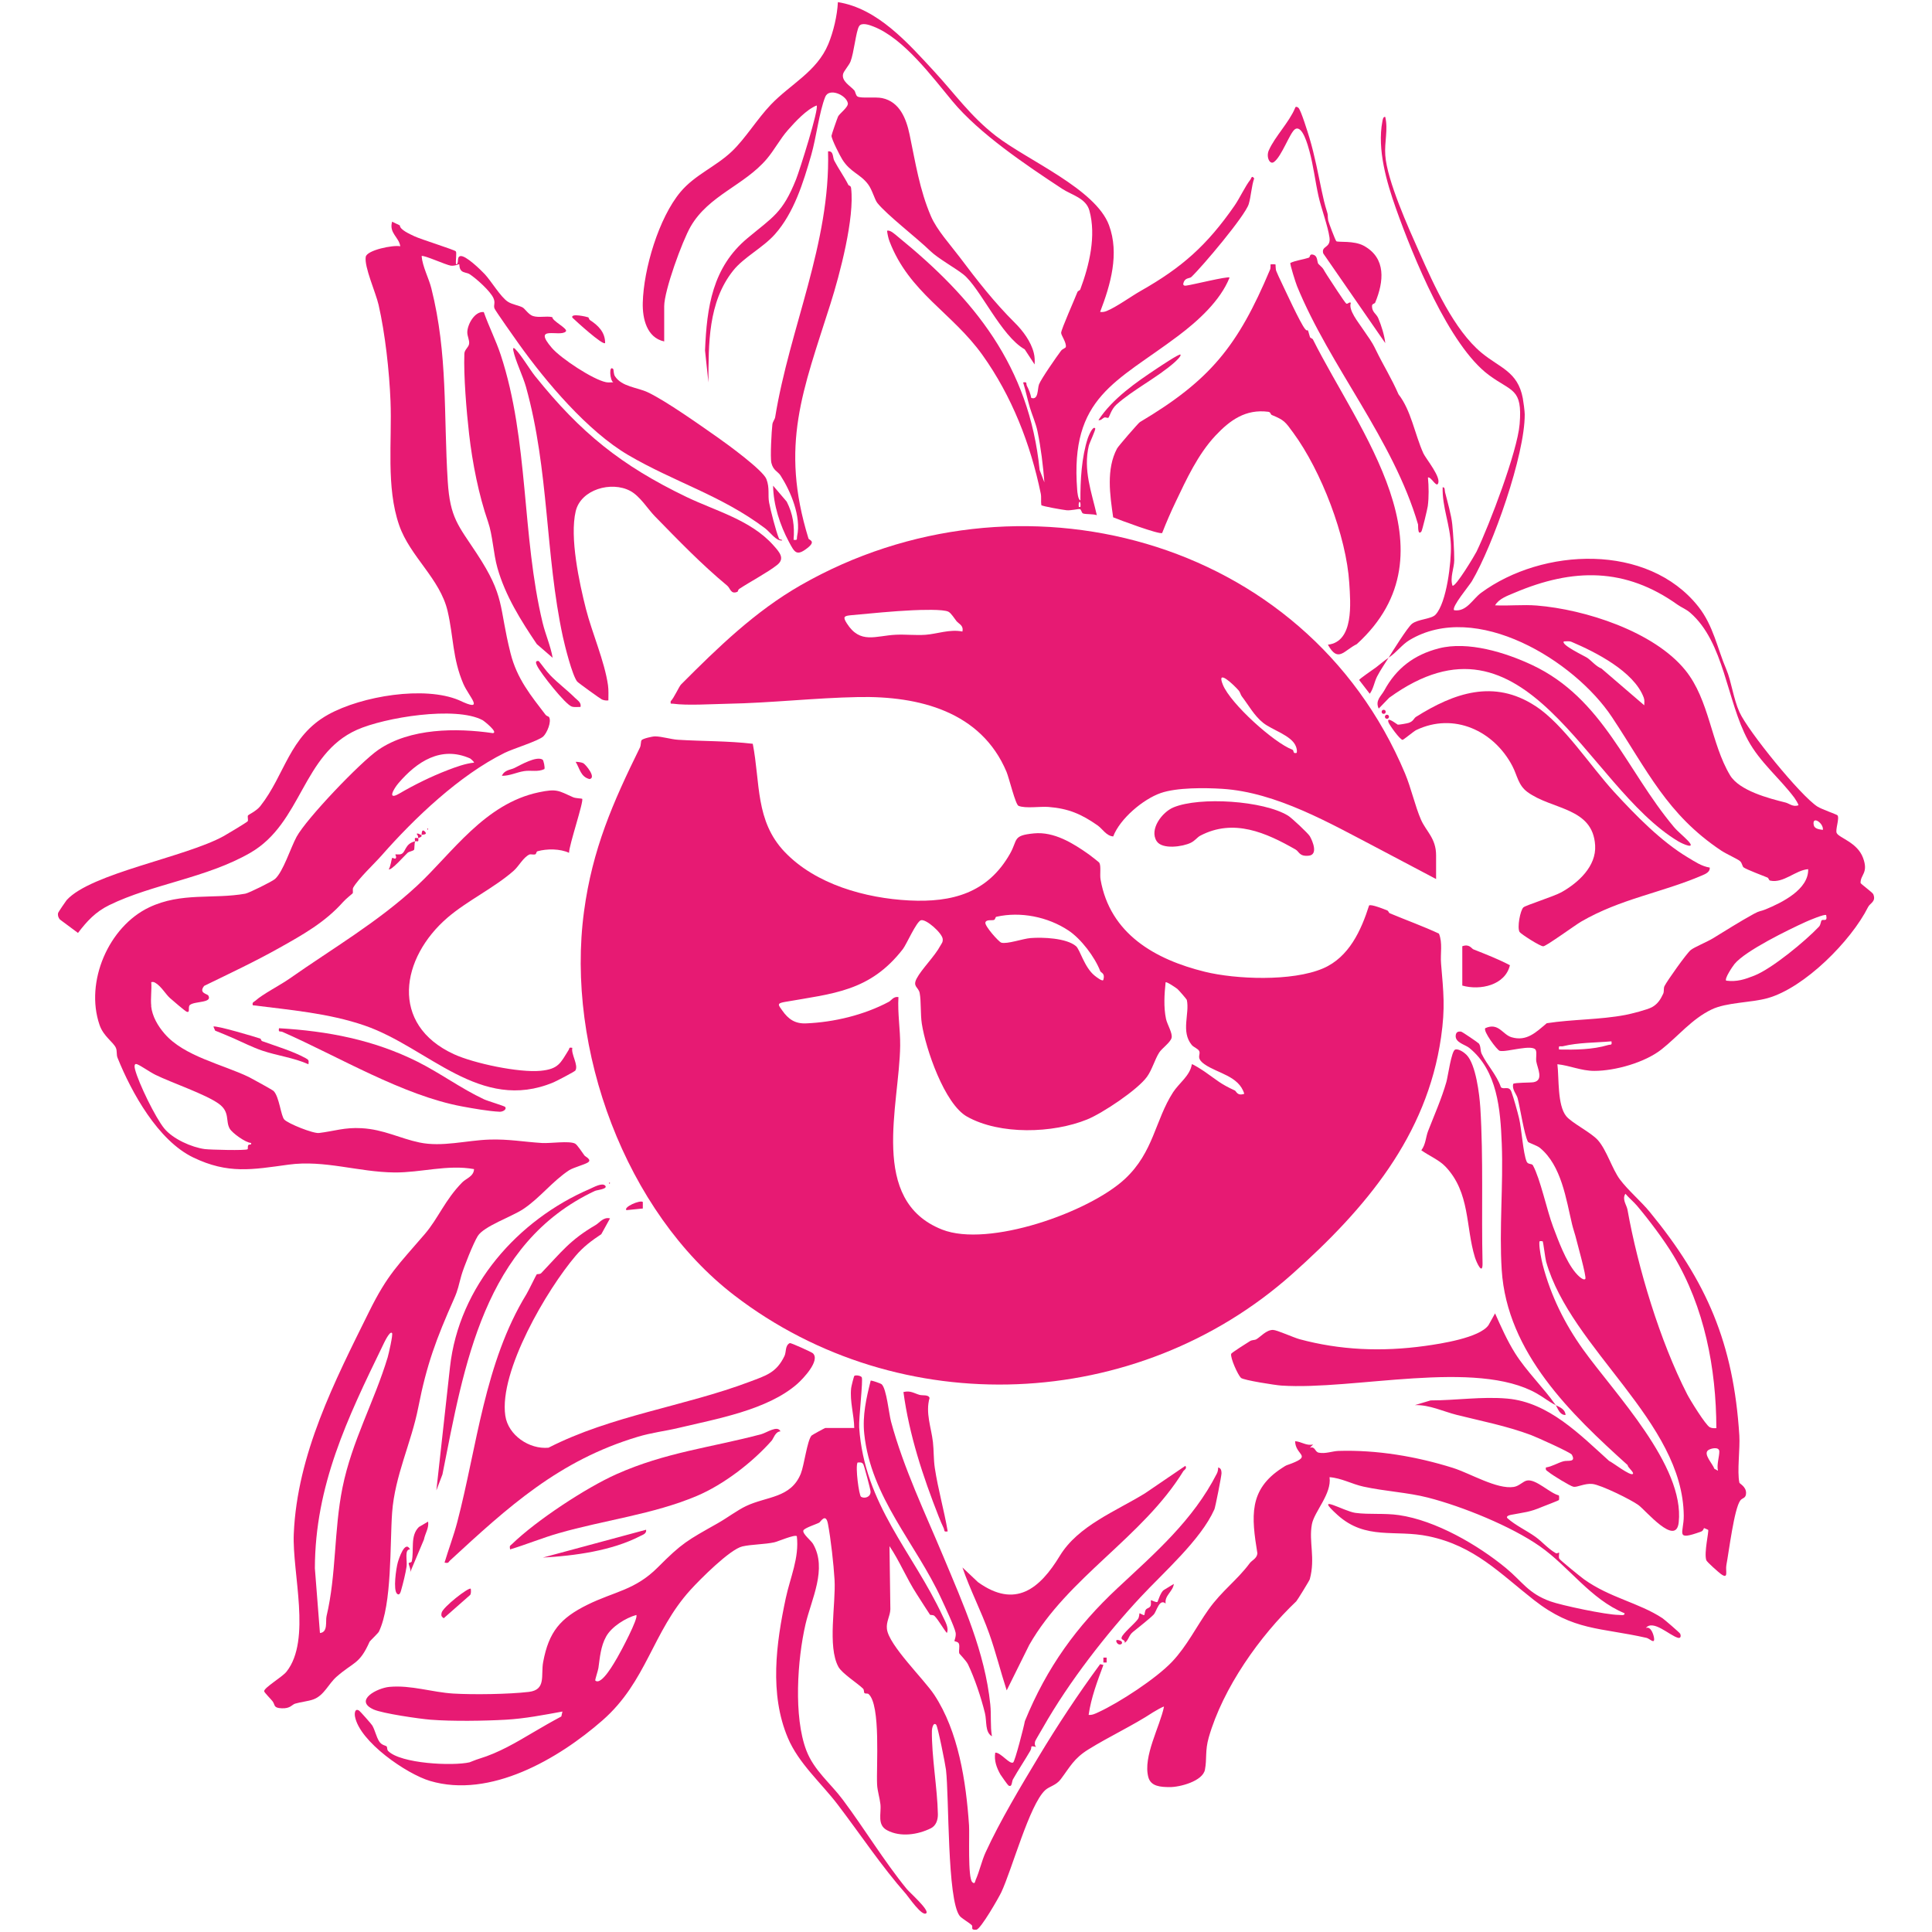 <?xml version="1.0" encoding="UTF-8"?>
<svg id="Layer_1" data-name="Layer 1" xmlns="http://www.w3.org/2000/svg" viewBox="0 0 705 705">
  <defs>
    <style>
      .cls-1 {
        fill: #e71a73;
      }
    </style>
  </defs>
  <path class="cls-1" d="M55.15,367.12c.41,3.8,2.45,7.24,4.9,10.08,7.13,8.28,21.23,11.21,30.79,15.83,1.07.52,8.62,4.7,8.99,5.07,2.11,2.12,2.65,9.11,3.92,10.44,1.42,1.5,10.52,5.15,12.65,4.9,5.61-.68,9.33-2.12,15.6-1.75,8.1.47,13.9,3.72,21.09,5.22,8.25,1.73,17.16-.8,25.54-1.07,7.04-.22,12.5.84,19.14,1.25,3.12.19,9.9-.88,12.07.21.82.41,2.73,3.42,3.43,4.34.35.47,2.92,1.56,1.17,2.6-1.37.81-5.02,1.75-6.7,2.75-6.19,4.04-10.72,10.19-16.87,14.25-4.22,2.78-14.31,6.22-16.53,9.79-1.57,2.51-5.11,11.36-5.97,14.36-1.13,3.95-1.09,4.94-2.73,8.65-6.42,14.49-9.91,23.71-13.02,39.59-2.55,12.97-8.53,24.8-9.53,38.32-.84,11.43.03,33.39-4.84,43.48-.24.49-3.27,3.4-3.37,3.62-3.74,8.39-5.72,7.25-12.06,12.8-2.97,2.6-4.53,6.82-8.45,8.27-1.88.69-4.67.94-6.7,1.56-1.1.33-1.71,1.84-4.88,1.69s-2.26-1.18-3.38-2.63c-.6-.77-3.01-3.17-3.02-3.6-.01-1.35,6.6-5.15,8.18-7.16,9.14-11.61,2.02-35.96,2.63-50.27,1.25-29.11,14.91-55.66,27.43-80.96,6.85-13.86,10.74-17.18,20.43-28.49,4.85-5.67,7.33-12.42,13.62-18.81,1.41-1.44,4.2-2.16,4.3-4.83-9.67-1.76-19.38,1.31-29.03,1.22-13.27-.13-25.5-4.65-38.68-2.85-13.25,1.81-22.02,3.52-34.78-2.63-12.79-6.17-22.46-23.59-27.61-36.39-.45-1.13-.09-2.45-.59-3.59-.93-2.13-4.52-4.15-5.97-8.39-5.39-15.73,3.34-35.88,18.12-42.89,11.78-5.59,23.35-2.9,35.08-4.99,1.29-.23,9.75-4.42,10.81-5.34,2.99-2.61,5.73-11.43,7.89-15.41,3.59-6.59,23.2-27.18,29.87-31.76,11.54-7.91,28.38-8.02,41.76-6.07,2.1-.21-3.18-4.43-3.76-4.74-9.81-5.22-35.75-.99-45.87,3.54-19.96,8.94-19.99,33.96-38.87,44.86-15.99,9.23-35.7,11.38-51.47,19.09-5,2.45-8.11,5.8-11.42,10.16l-6.61-4.91c-.56-.68-.84-1.48-.66-2.37.06-.28,2.87-4.41,3.12-4.69,8.89-9.85,43.32-15.62,57.35-23.39,1.21-.67,8.37-4.97,8.7-5.37.36-.45-.18-1.75.17-2.2.18-.23,3.06-1.58,4.46-3.35,9.04-11.47,10.5-25.52,24.84-33.44,12.24-6.76,35.11-10.51,47.64-5.22,9.89,4.74,3.64-1.24,1.62-5.93-3.99-9.27-3.58-17.26-5.75-26.55-2.77-11.9-13.7-19.88-17.68-31.36-4.84-13.95-2.57-30.68-3.16-45.29-.44-10.95-1.96-24.65-4.35-35.12-1-4.4-5.29-13.89-4.69-17.51.41-2.48,10.05-4.42,12.6-3.87-.48-3.39-4.16-4.76-2.98-8.97l2.83,1.35c0,1.59,3.65,3.17,5.3,3.96,2.33,1.12,14.59,4.91,15.12,5.51.41.47-.15,3.71.08,4.72,1.25-.03.09-2.62,1.52-2.98,1.89-.48,7.53,5.06,8.95,6.57,2.43,2.6,5.78,8.35,8.46,10.08,1.54,1,4.05,1.35,5.39,2.09.82.46,2.16,2.62,3.75,3.12,2.29.71,4.78-.11,7.07.41-.05,1.43,5.88,4.22,4.92,5.23-2.09,2.19-12.43-2.54-5.09,6,3.28,3.82,15,11.56,19.78,12.51.87.17,1.78.02,2.65.03-1.28-.54-1.7-6.65,0-4.78.1.11.08,1.79.58,2.56,2.54,3.91,8.2,4.05,12.06,5.9,6.72,3.21,19.01,11.95,25.49,16.48,3.32,2.32,16.47,11.9,17.73,15.17s.46,5.86.99,8.6c.57,2.96,2.48,10.41,3.58,13.06.25.6,1.14.22,1.19.73-2.24.29-4.32-3-6.31-4.49-16.01-12.01-32.99-16.79-49.86-26.67-14.84-8.69-30.01-26.69-39.91-40.53-1.19-1.67-8.66-12.23-8.91-12.98-.44-1.31.42-1.92-.36-3.73-1.12-2.58-6.32-7.23-8.73-8.78-.83-.53-2.15-.5-2.9-1.17-.96-.85-.77-2.35-.86-2.44-.11-.12-1.61.72-3.12.5-1.77-.26-10.04-4.04-10.62-3.48.36,3.93,2.62,8.05,3.54,11.71,6.1,24.22,4.45,46.16,6,70.55.85,13.3,3.83,16.01,10.55,26.22,10.48,15.93,8,19.07,12.35,36.4,2.37,9.44,7.51,15.57,12.79,22.5.37.48,1.13.6,1.26.81,1.03,1.67-.75,5.81-2.07,7.07-1.77,1.67-10.99,4.46-14.14,6.02-16.51,8.18-32.88,23.79-44.85,37.4-2.72,3.09-8.49,8.47-10.37,11.74-.37.64.06,1.76-.26,2.15-.16.19-2.31,1.84-3.52,3.19-6.55,7.37-14.76,11.94-23.02,16.58-9,5.07-18.34,9.44-27.6,13.96-2.14,2.64,1.13,2.89,1.5,3.52,1.64,2.77-4.91,2-6.69,3.43-.91.73.28,3.1-1.26,2.45-.59-.25-5.2-4.19-6.08-4.99-1.5-1.37-3.09-4.11-5.04-5.35-.66-.42-.88-.59-1.75-.42.22,2.79-.3,5.94,0,8.67ZM171.54,276.76c-10.64-4.71-19.43,1.2-26.11,8.99-1.82,2.12-4.27,6.47.25,3.84,5.61-3.26,11.52-6.19,17.73-8.58,2.93-1.13,6.52-2.43,9.56-2.71.07-.36-1.33-1.5-1.43-1.54ZM56.71,392.2c-2.06-1.01-5.18-3.26-6.65-3.84-1.29-.51-.96,1.19-.76,1.95,1.3,4.99,7.43,17.57,10.65,21.48,3.14,3.82,9.92,6.86,14.78,7.52,1.78.24,15.1.6,15.64.04.16-.17-.07-1.04.25-1.5.29-.42,1.25.16,1.01-.78-2.03-.08-6.91-3.65-7.8-5.21-1.61-2.81.17-6.04-3.94-9.05-4.79-3.5-17.2-7.67-23.19-10.61ZM143.06,486.45c-.86-1.04-3.15,4.08-3.43,4.64-12.83,26.4-24.66,50.98-24.73,81.19l1.85,23.62c3.01-.25,1.98-4.35,2.41-6.16,3.61-15.19,2.66-31.29,5.82-46.91,3.44-17.01,11.62-31.39,16.48-47.51.34-1.14,2.01-8.36,1.6-8.86Z"/>
  <path class="cls-1" d="M506.69,240.03c1.4-2.25,6.92-11.11,8.54-12.39,2.23-1.76,7.05-1.68,8.61-3.35,4.09-4.37,5.78-19.3,5.6-25.26-.23-7.52-3.21-13.88-3.01-21.21.91-.15.71,1.12.88,1.8.87,3.4,2.3,8.39,2.63,11.73.35,3.51.74,9.63.72,13.08-.02,2.88-1.63,6.35-.64,9.27,1,.82,8.27-11.33,8.79-12.43,4.69-9.78,14.88-36.48,15.71-46.49,1.11-13.26-2.87-11.69-11.3-17.98-14.48-10.8-27.63-43.28-33.82-60.69-3.42-9.64-6.91-21.59-4.96-31.82.11-.55.24-1.79,1.04-1.64,1.11,4.68-.34,9.12.02,14.04.66,9.2,8.46,26.48,12.44,35.41,5.32,11.95,12.62,28.29,22.7,36.65,6.65,5.51,13.18,6.78,15.03,16.52.24,1.28.7,4.7.71,5.93.07,14.82-11.6,47.88-19.29,60.9-.91,1.55-7.59,9.49-6.47,10.57,4.55.68,6.72-4.05,9.83-6.34,22.4-16.48,60.81-18.27,79.27,5.01,5.5,6.93,6.93,15.26,10.24,22.97,1.79,4.16,2.56,10.66,4.78,15.56,3.11,6.88,22.25,30.48,28.46,34.46,1.48.95,7.03,2.87,7.29,3.17.87,1.01-.87,5.33-.26,6.5.92,1.79,7.5,3.39,9.59,9s-.95,6.08-.89,9.19c0,.31,4.37,3.48,4.63,4.09,1.14,2.72-1.15,3.24-1.88,4.69-6.16,12.32-23.16,29.49-36.7,33.27-6.07,1.69-14.94,1.49-20.4,4.12-7.25,3.48-12.24,9.81-18.32,14.6-6.02,4.73-16.81,7.81-24.5,7.81-4.78,0-8.86-1.94-13.46-2.43.63,5.08-.06,14.87,3.2,18.93,1.97,2.46,9.06,5.95,11.57,8.77,3.22,3.62,5.25,10.63,8.06,14.37,2.96,3.94,7.71,7.98,10.84,11.79,20.81,25.35,30.6,47.96,32.72,81.62.31,4.84-.87,13.09.02,17.22.08.38,2.43,1.4,2.44,3.72,0,2.07-1.33,1.74-2.09,2.75-2.26,2.97-4.16,18.69-5.1,23.61-.4,2.07.95,5.44-2.08,3.18-.78-.58-5.02-4.31-5.24-4.96-.91-2.68,1.03-10.66.67-11.09-.05-.06-1.41-.63-1.49-.64-.12-.01-.23.98-1.11,1.29-9.71,3.49-6.25.53-6.3-5.77-.26-34.46-41.2-60.83-50.23-92.77-.32-1.12-1.02-7.13-1.26-7.42-1.13-.05-1.23-.28-1.21.91.02,2,.73,5.73,1.25,7.73,2.9,11.13,7.96,21.41,14.67,30.79,11.5,16.08,37.19,42.46,34.94,63.16-.98,9.01-12.07-4.4-14.66-6.29-2.74-2.01-13.63-7.37-16.8-7.73-2.83-.32-5.6,1.3-6.96,1.02-1.17-.23-7.89-4.36-9.03-5.36-.61-.53-1.26-.57-1-1.69,2.19-.3,4.32-1.69,6.43-2.26,1.56-.42,4.66.56,3.01-2.41-.45-.82-12.82-6.37-14.73-7.09-9-3.41-18.74-5.27-27.27-7.42-4.87-1.22-9.97-3.75-15.28-3.56l5.75-1.72c9.27,0,18.75-1.49,28.03-.66,15.09,1.35,26.51,13.2,37.1,22.73,1.32.58,7.69,5.56,8.66,4.77.64-.53-2-2.5-1.86-3.21-20.59-18.56-44.05-41-45.98-71.26-.96-14.99.62-30.96.02-46.07-.49-12.34-1.54-26.57-11.85-34.93-1.5-1.22-5.19-1.93-4.96-4.51.12-1.29.87-1.59,2.01-1.42.39.06,6.23,4.04,6.46,4.35.78,1.09.44,2.58,1.02,3.77,1.93,4.01,5.51,7.72,7.01,12.15,1,1.03,2.95-.7,3.83,1.67.82,2.22,2.21,7.21,2.79,9.64.94,3.91,1.46,12.66,2.75,15.79.51,1.23,1.89.64,2.31,1.41,2.72,4.98,5.06,16.31,7.36,22.41,1.97,5.22,4.65,12.54,8.2,16.78.55.66,2.77,3.07,3.56,2.26.56-.58-3.1-13.54-3.62-15.7-.2-.83-.8-2.49-1.22-4.26-2.17-9.12-3.86-21.43-11.75-27.89-1.04-.85-4.16-1.83-4.35-2.2-1.36-2.62-2.83-12.33-3.75-15.86-.4-1.56-2.16-3.18-1.62-5.26.52-.53,6.3-.4,7.46-.62,3.76-.69,1.37-5.15.97-7.52-.22-1.29.21-2.94-.14-4.05-.83-2.62-10.85.79-13.24.12-.94-.26-6.19-7.26-5.23-8.27,4.84-2.17,6.28,2.34,9.55,3.31,5.58,1.66,9-1.87,12.87-5.11,9.44-1.46,19.31-1.24,28.69-3.02,2.15-.41,7.97-1.88,9.72-2.84,2.04-1.12,3.14-2.86,4.08-4.9.4-.86.05-1.95.48-2.81,1-1.97,8.06-11.93,9.57-13.14,1.33-1.07,5.97-2.97,8.04-4.23,4.74-2.89,9.8-6.12,14.94-8.94,2.33-1.28,2.32-.84,4.34-1.67,5.99-2.47,15.75-7.27,15.53-14.66-4.63.34-9.02,5.28-13.92,4.16-.42-.1-.5-.92-.93-1.1-1.78-.73-7.45-2.86-8.64-3.66-.63-.42-.49-1.49-1.38-2.34-.75-.7-4.99-2.6-6.89-3.86-19.74-13.17-26.93-29.24-39.83-48.68-13.74-20.72-49.65-42.7-73.91-28.1-2.78,1.67-4.62,4.44-7.61,6.42-1.18,1.91-3.02,4.56-4.2,6.86-1.01,1.97-1.31,4.45-2.67,6.29l-3.87-5.02c.09-.45,5.26-3.92,6.19-4.63,1.7-1.3,2.8-2.33,4.56-3.5ZM612.17,220.67c-19.07-13.6-38.11-13.45-59.52-4.36-2.51,1.07-5.68,2.13-7.08,4.58,5,.24,10.21-.33,15.19.07,17.6,1.41,42.73,9.46,54.19,23.56,8.87,10.92,9.39,26.78,16.36,38.38,3.38,5.63,14.19,8.45,20.25,9.95,1.35.34,2.66,1.7,4.66,1.02.27-.22-1.26-2.5-1.42-2.73-5.36-7.17-12.56-12.93-16.96-21.06-7.8-14.42-8.62-35.7-21.08-46.5-1.54-1.33-3.19-1.91-4.58-2.9ZM573.51,234.24c-.94-.4-1.85-.18-2.82-.19-1.35,1.17,7.64,5.39,8.52,6,1.52,1.05,3.2,3.13,5.19,3.91l15.6,13.41c.02-.98.17-1.86-.19-2.82-3.58-9.63-17.87-16.72-26.29-20.31ZM665.18,302.83c.33-2.51-4.07-5.37-3.33-1.74.29,1.41,2.08,1.55,3.33,1.74ZM666.38,333.93c-.5-.5-6.32,1.95-7.41,2.45-6.25,2.84-22.02,10.5-26.03,15.38-.66.8-3.77,5.39-3.04,6.09,3.91.5,6.77-.46,10.28-1.85,6.41-2.53,18.52-12.52,23.56-17.83.72-.76.64-1.99,1-2.33.59-.56,2.21.77,1.64-1.91ZM588.03,379.99c-5.74.51-12.09.41-17.68,1.78-1.01.25-1.74-.59-1.45,1.21,5.84.11,12.2.06,17.84-1.62,1.04-.31,1.56.21,1.29-1.36ZM597.38,440.01c-1.18-1.4-3.03-2.94-4.26-4.4-1.32,2.05.46,4.09.76,5.81,3.8,21.28,11.88,48.03,21.77,67.34,1.04,2.04,6.77,11.34,8.28,12.06.79.37,1.53.38,2.38.32-.06-21.82-4.34-44.17-15.66-62.99-3.45-5.73-8.92-12.98-13.27-18.14ZM626.9,536.68c-.53-2.21.51-5.15.49-7.03-.03-1.86-3.14-1.16-4.08-.45-1.9,1.42,1.74,5.01,2.23,6.73l1.37.75Z"/>
  <path class="cls-1" d="M311.72,521.14c-.06-4.9-1.66-9.67-1.13-14.59.07-.67.99-4.36,1.18-4.5.48-.33,2.24-.11,2.68.51.58.83-1.13,15.18-.93,18.27,1.88,28.24,19.64,45.56,30.48,68.92.82,1.76,2.39,4.33,1.51,6.14-1.41-1.7-3-4.66-4.46-6.18-.54-.56-1.5-.27-1.69-.5-.29-.36-4.06-6.32-4.88-7.58-3.63-5.58-6.23-12.01-9.9-17.44l.32,23.05c-.11,2.55-1.56,4.47-1.26,7.17.67,5.94,13.49,18.3,17.27,24.02,8.81,13.34,11.62,31.62,12.7,47.71.22,3.29-.52,19.06,1.18,20.66,1.02.96,1-.29,1.25-.84,1.36-3.04,2.21-6.97,3.61-10.02,5.27-11.5,13.01-24.35,19.25-34.74,7.03-11.69,14.51-23.01,22.55-33.94l1.19.29c-2.19,5.9-4.48,11.88-5.39,18.23,1.3.12,2.4-.44,3.52-.96,7.68-3.53,21.16-12.33,26.97-18.48,5.37-5.68,8.83-12.77,13.27-19.03,4.86-6.84,10.45-10.7,15.05-16.92.75-1.01,2.61-1.69,2.77-3.55-2.18-13.44-3.25-23.23,8.95-31.13,2.11-1.37,1.2-.77,3.63-1.72,7.36-2.9,1.26-2.97,1.19-8.09,2.34.16,4.05,1.77,6.57,1.2l-1.19,1.18c2.04-.58,1.73,1.51,3.26,1.81,2.45.49,4.89-.56,7.18-.64,14-.43,28.38,2,41.72,6.18,6.29,1.97,16.13,7.95,22.27,6.96,2.02-.33,3.38-2.11,4.87-2.35,3.3-.54,8.2,4.61,11.56,5.44.14.21.13,1.57.02,1.69-.21.25-5.28,2.14-6.08,2.48-4.78,2.03-6.39,1.95-11.52,2.95-.59.12-1.79.48-1.21,1.19,2.96,2.65,7.05,4.52,10.24,6.81,2.5,1.79,4.56,4.32,7.42,5.95.45.26,1.15-.27,1.18-.21.19.36-.27,1.56.13,2.27.29.51,7.73,6.58,9,7.49,9.47,6.78,20.03,8.53,28.65,14.21.59.39,6.28,5.27,6.46,5.67.27.62.3,1.79-.86,1.46-3.06-.87-9.06-6.78-11.68-3.58,1.82-.74,2.89,2.5,3.01,3.88.18,2.08-1.67-.01-2.74-.26-16.96-3.84-26.66-2.5-41.08-13.79-12.49-9.78-21.71-19.78-38.47-23.29-12.22-2.56-22.92,1.57-33.28-7.81-8.96-8.12,2.3-1.31,6.54-.73,5.08.69,10.5.03,15.93.82,13.39,1.94,28.76,10.86,38.99,19.29,6.06,4.99,8.11,9.25,16.26,12.19,3.99,1.44,20.28,4.91,24.96,4.94.69,0,2.25.4,2.1-.61-12.45-5.14-20.23-16.96-30.9-24.43-10.45-7.32-28.32-14.56-40.84-17.77-7.3-1.88-15.62-2.28-23.51-4-4.23-.92-8.07-3.14-12.4-3.45.87,6.09-5.58,12.53-6.44,17.19-1.19,6.42,1.34,12.26-.77,20.06-.12.46-4.58,7.72-4.92,8.04-13.27,12.59-26.77,31.61-31.95,49.69-1.4,4.89-.62,7.81-1.39,11.77-.81,4.18-9.15,6.37-12.86,6.34-3.23-.02-6.87-.2-7.79-3.61-2.04-7.53,4.27-18.55,5.71-25.74-.18-.2-3.48,1.72-3.95,2.03-7.4,4.87-16,8.83-23.66,13.59-5.3,3.29-6.67,6.35-10.06,10.85-1.73,2.3-4.17,2.59-5.71,4.02-5.74,5.37-12.03,28.79-15.99,37.24-.86,1.84-7.52,13.5-9.09,13.65-2.4.23-1.1-1.04-1.68-1.63-.95-.96-3.7-2.46-4.42-3.4-4.59-5.98-3.82-43.21-4.99-53.32-.23-1.94-2.99-15.85-3.59-16.45-1.1-1.09-1.55,1.56-1.55,2.18-.14,9.43,1.99,20.84,2.18,30.44.04,2.09-.64,4.23-2.58,5.19-4.75,2.34-11.06,3.31-15.94.72-3.77-2-2.07-6.09-2.45-9.52-.26-2.34-1.09-4.82-1.21-7.16-.34-6.46,1.42-29.14-3.15-33.07-.3-.26-1.14-.02-1.45-.31s-.04-1.16-.56-1.66c-2.05-1.99-7.66-5.53-8.97-7.94-4.05-7.47-.88-22.79-1.4-31.8-.33-5.59-1.36-14.86-2.4-20.33-.8-4.2-2.67-.79-3.15-.5-.93.56-5.55,1.98-5.83,2.91-.36,1.19,2.83,3.67,3.52,4.85,5.33,9.13-.64,20.29-2.74,29.37-2.96,12.8-4.4,33.71.31,46.02,2.81,7.34,8.81,11.97,13.29,17.97,7.96,10.64,14.94,22.27,23.34,32.58,1,1.23,8.3,7.69,7.15,8.83-1.48,1.47-6.49-5.94-7.39-6.96-9.11-10.35-16.55-21.64-24.93-32.64-6.08-7.98-14.26-15-18.22-24.39-6.76-16.03-4.27-34.44-.74-50.98,1.6-7.49,4.97-14.71,4.03-22.59-.73-.73-6.95,1.97-8.22,2.24-3.55.78-8.33.73-11.66,1.5-4.53,1.05-15.47,12.04-18.95,15.88-13.91,15.32-15.88,33.39-32.09,47.59-16.09,14.09-40.99,28.62-62.94,22.1-8.54-2.54-25.65-14.29-27.37-23.49-.22-1.19-.04-3.19,1.55-2.13.32.21,4.44,4.84,4.76,5.39,1.03,1.8,1.42,4.04,2.49,5.76.93,1.5,2.39,1.51,2.74,1.88.31.33.07,1.15.56,1.66,4.59,4.65,23.52,5.55,29.7,4.14.2-.05,2.2-.92,3.55-1.32,7.17-2.17,13.54-5.98,19.72-9.63,3.35-1.98,6.78-3.95,10.22-5.78l.41-1.8c-6.75,1.23-13.77,2.6-20.64,2.98-7.97.45-19.63.62-27.5,0-4.01-.32-17.54-2.27-20.78-3.74-7.31-3.31,1.33-7.84,5.8-8.24,7.87-.72,15.55,1.97,23.32,2.44,7.27.44,20.38.25,27.55-.61,6.42-.77,4.3-6.06,5.22-10.93,2.07-11.01,6.23-15.96,16.11-20.85s17.4-5.3,25.75-13.69c8.9-8.94,10.69-9.77,21.88-16.09,3.34-1.89,7.17-4.78,10.34-6.27,7.55-3.57,16.28-2.84,19.92-11.78,1.25-3.09,2.3-11.98,3.91-13.91.19-.22,4.82-2.79,5.11-2.79h10.47ZM314.19,546.18c1.26.79,3.57.15,3.48-1.93-.04-.83-2.37-9.53-2.66-9.96-.58-.84-1.22-.61-2.09-.6-.86,1.69.55,12.03,1.27,12.48ZM232.18,589.32c-3.86,1.07-8.98,4.24-10.99,7.85s-2.28,7.66-2.83,11.53c-.12.88-1.31,4.38-1.13,4.54,2.25,2.01,7.12-6.85,8.04-8.4,1.15-1.93,7.87-14.52,6.91-15.52Z"/>
  <path class="cls-1" d="M212.43,291.48c.72.75-4.83,17.07-4.78,19.72-3.27-1.52-8.06-1.54-11.52-.57-.49.14-.36,1.01-.87,1.15-.64.17-1.63-.17-2.1.05-2.28,1.1-3.77,4.19-5.71,5.91-6.88,6.1-16.99,10.97-24.09,17.06-17.15,14.72-21.29,39.07,2.31,49.9,7.28,3.34,23.67,6.78,31.52,6.05,6.64-.62,7.33-2.84,10.31-7.61.39-.62-.03-1.05,1.35-.77-.56,2.25,2.34,6.33,1.1,8.28-.24.38-6.93,3.87-7.96,4.3-26.82,11.22-45.64-12.73-69-20.75-13.08-4.49-27.13-5.65-40.76-7.38-.29-1.16.43-1.15,1.01-1.68,2.46-2.28,9.05-5.68,12.35-7.99,15.8-11.09,32.3-20.66,46.64-33.97,12.7-11.79,24.58-29.92,44.41-34.07,6.6-1.38,7.11-.6,12.47,1.8.96.43,3.21.44,3.32.57Z"/>
  <path class="cls-1" d="M560.29,257.62c10.3,6.75,19.97,21.83,28.73,31.38,7.86,8.56,17.19,18.1,26.89,23.89,2.55,1.52,4.99,3.22,8,3.7.13,1.62-1.59,2.34-2.81,2.86-14.91,6.39-29.63,8.45-44.14,16.86-2.1,1.22-12.66,8.92-13.79,9s-8.23-4.52-8.66-5.22c-.96-1.56.23-7.9,1.39-8.98.82-.76,11.13-3.99,13.9-5.54,6.12-3.44,12.73-9.44,12.28-17.07-.82-13.94-15.75-12.94-24.67-19.46-3.45-2.52-3.71-6.04-5.55-9.54-6.74-12.82-21.29-19.69-35.11-13.08-.78.37-4.65,3.6-4.95,3.56-1.05-.17-4.72-5.33-5.1-6.32-.99-2.63,3.14.73,3.35.77.39.08,3.37-.45,3.96-.64,1.77-.57,1.89-1.68,2.7-2.2,13.82-8.68,28.4-13.9,43.58-3.95Z"/>
  <path class="cls-1" d="M195.42,137.44c16.44,20.46,31.25,32.43,55.07,43.9,10.55,5.08,23.46,8.37,31.71,17.63,2.22,2.49,4.38,4.82,1.35,7.21-3.42,2.71-9.8,6.08-13.85,8.75-.35.23-.45.96-.58,1.01-2.5,1.06-2.58-1.26-3.76-2.23-9.46-7.85-17.79-16.51-26.41-25.33-2.59-2.65-5.4-7.35-8.99-9.25-6.88-3.66-17.99-.54-19.88,7.41-2.26,9.51,1.28,26.04,3.73,35.66,2.22,8.71,6.81,19.11,8.05,27.84.26,1.85.13,3.69.14,5.54-.86.11-1.56-.01-2.36-.33-.52-.21-8.67-6.1-9.02-6.53-1.81-2.26-4.51-13.03-5.22-16.31-6.5-30.11-4.99-60.76-13.46-91.2-1.11-3.97-3.92-9.68-4.63-13.31-.13-.67-.09-1.28.61-.61,2.24,2.15,5.22,7.34,7.49,10.16Z"/>
  <path class="cls-1" d="M222.61,444.58l-3.19,5.78c-3.54,2.35-6.56,4.61-9.33,7.86-10.47,12.26-28.08,42.19-25.7,58.38,1.05,7.15,8.75,12.34,15.76,11.68,23.02-11.77,49.57-15.07,73.41-24.07,6.03-2.28,9.77-3.29,12.71-9.42.71-1.49.13-3.77,1.93-4.69.44-.13,7.97,3.3,8.4,3.7,2.88,2.62-3.63,9.4-5.68,11.2-10.89,9.56-29.62,12.79-43.53,16.11-4.71,1.12-9.52,1.64-14.73,3.21-28.75,8.64-47.17,25.51-68.47,45.14-.66.61-.38,1.08-1.97.74,1.47-4.92,3.34-9.81,4.64-14.79,7.23-27.6,9.92-58.11,25.24-83.15.81-1.33,3.48-6.9,3.74-7.22.19-.23,1.15.07,1.69-.5,7.25-7.59,10.44-12.06,19.87-17.55,1.33-.77,2.82-3.02,5.21-2.38Z"/>
  <path class="cls-1" d="M176.53,113.86c1.83,5.25,4.45,10.36,6.19,15.65,10.3,31.28,7.62,65.93,15.29,97.75,1.04,4.3,2.9,8.41,3.66,12.78l-5.79-5.01c-5.76-8.53-11.47-17.59-14.36-27.77-1.51-5.33-1.71-11.9-3.45-16.91-3.36-9.7-5.67-21.27-6.89-31.96-.95-8.29-2.03-21.19-1.73-29.33.06-1.52,1.55-2.28,1.73-3.6s-.65-2.73-.66-4.15c-.01-2.83,2.67-7.8,6.01-7.44Z"/>
  <path class="cls-1" d="M567.7,512.76c-2.55-1.28-4.24-2.74-6.84-4.23-22.22-12.71-66.82-1.14-93.35-2.93-2.09-.14-13.79-1.95-14.68-2.81-1.14-1.1-3.92-7.27-3.57-8.76.1-.4,5.92-4.06,6.87-4.65.78-.48,1.76-.35,2.24-.62,1.61-.9,3.71-3.52,6.18-3.46,1.46.03,7.47,2.79,9.69,3.39,14.73,3.97,29.92,4.66,45.83,2.44,5.7-.79,19.8-2.95,23.08-7.55l2.41-4.32c2.19,4.9,4.44,9.98,7.3,14.53,4.27,6.78,10.36,12.52,14.83,18.96,1.47.73,3.47,1.48,3.59,3.59-2.22.04-2.81-2.47-3.59-3.59Z"/>
  <path class="cls-1" d="M284.81,522.32c-1.86.01-2.59,2.66-3.2,3.36-7.01,7.95-17.57,16.08-27.36,20.21-15.91,6.71-33.62,8.78-50.41,13.59-5.96,1.71-11.77,4.12-17.71,5.91-.26-1.5,0-1.26.73-1.97,8.87-8.62,27-20.53,38.04-25.46,17.99-8.03,34.52-9.73,52.86-14.6,1.99-.53,5.98-3.41,7.04-1.04Z"/>
  <path class="cls-1" d="M432.53,534.9c.8.91-.53,1.63-.68,1.86-14.84,24.2-42.16,38.74-56.27,63.48l-8.23,16.59c-2.24-6.88-3.98-13.99-6.41-20.8-2.95-8.25-6.95-15.89-9.74-24.05l5.69,5.37c13.68,9.8,22.58,2.34,29.85-9.62,6.67-10.97,20.33-16.21,31.03-22.78l14.76-10.05Z"/>
  <path class="cls-1" d="M559.09,242.67c25.97,12.23,34.22,38.23,51.71,59.08,1.43,1.7,3.69,3.48,5.19,5.09,3.08,3.31-1.91,1.18-3.6.16-33.91-20.29-55.24-88.8-105.47-52.38l-3.82,3.95c-1.38-3,.89-4.51,2.05-6.64,4.36-7.99,10.74-12.98,19.92-15.34,10.58-2.72,24.24,1.48,34.01,6.08Z"/>
  <path class="cls-1" d="M321.74,505.14c1.77,1.66,2.62,10.69,3.41,13.63,4.59,17.01,12.51,33.49,19.04,49.13,7.34,17.59,15.19,34.9,17.17,54.03.41,3.93-.05,7.89.6,11.65-2.61-1.52-1.8-5.39-2.56-8.49-1.4-5.69-3.73-12.65-6.17-17.75-.65-1.36-3.16-3.82-3.21-4.07-.2-1.07.25-2.4-.09-3.41-.29-.86-1.49-.82-1.64-1.03-.09-.12.68-1.71.42-3.07-.4-2.14-4.04-9.82-5.15-12.23-9.34-20.36-25.76-37.03-28.19-60.34-.7-6.7.76-13.03,2.35-19.39.17-.16,3.61.96,4.03,1.35Z"/>
  <path class="cls-1" d="M535.19,384.97c3.34,3.43,4.68,14.34,4.99,19.24,1.16,18.58.37,38.01.81,56.66.11,4.81-2.19-.13-2.78-2.06-3.44-11.16-1.67-23.62-10.8-33.16-2.29-2.4-6.07-3.96-8.76-5.91,1.62-2.11,1.62-4.84,2.46-6.99,2.22-5.72,4.92-11.76,6.69-17.95.56-1.98,1.83-11.33,3.19-11.79,1.26-.43,3.32,1.05,4.21,1.96Z"/>
  <path class="cls-1" d="M152.37,387.44c8.25,4.12,15.87,9.78,24.26,13.71,1.25.59,7.46,2.44,7.7,2.77.7.96-.91,1.81-2,1.76-3.96-.18-9.68-1.19-13.68-1.93-21.61-4-45.06-18.17-65.54-27.19-.88-.39-1.62.34-1.3-1.35,17.78,1.02,34.61,4.25,50.57,12.23Z"/>
  <path class="cls-1" d="M220.82,432.63c1.18,1.25-2.99,1.6-3.73,1.94-40.6,19.09-47.74,63.71-55.64,103.45l-2.22,5.84,4.97-44.96c3.25-29.63,24.85-53.8,51.07-65.07,1.32-.57,4.45-2.36,5.55-1.2Z"/>
  <path class="cls-1" d="M345.81,558.81c-1.59.3-1.04-.34-1.46-1.2-.59-1.21-1.31-2.92-1.81-4.2-5.78-14.69-10.76-29.8-12.87-45.44,2.54-.66,3.96.48,5.85,1.02,1.17.33,3.29-.18,3.68,1.14-1.55,5.41.61,10.74,1.23,16.08.35,3,.21,6.35.69,9.48,1.19,7.87,3.37,15.29,4.7,23.1Z"/>
  <path class="cls-1" d="M533.61,345.29c2.6-.96,3.35.86,4.06,1.14,4.58,1.82,9.13,3.58,13.31,5.79-1.72,7.29-10.82,9.29-17.38,7.42v-14.35Z"/>
  <path class="cls-1" d="M95.04,379c.16.06.2.76.66.93,5.07,1.84,11.07,3.6,15.82,6.19,1.22.67,1.18.86,1.04,2.24-5.33-2.4-11.38-3.12-16.85-4.97-3.51-1.19-7.41-3.15-10.54-4.53-2.19-.96-4.44-1.88-6.66-2.77l-.63-1.47c.66-.6,15.19,3.71,17.16,4.39Z"/>
  <path class="cls-1" d="M235.77,558.22c.22,1.43-1.19,1.81-2.17,2.31-10.43,5.39-23.92,7.18-35.51,7.84l37.67-10.16Z"/>
  <path class="cls-1" d="M428.34,577.96c-.29,2.78-3.46,4.24-2.99,7.18-2.32-1.96-3.26,2.84-4.37,4.03-1.31,1.39-5.92,4.99-7.62,6.39-1.53,1.27-1.49,2.91-2.94,3.93.28-1.26-1.45-.89-1.14-1.98.42-1.47,4.74-5,5.94-6.67.57-.8.5-2.04.58-2.12.12-.13,1.49.84,1.78.61.08-.06.16-1.46.57-1.98.45-.59,1.39-.55,1.72-1.42.25-.64,0-1.82.12-1.99.08-.12,2,.97,2.38.6.18-.18,1.14-3.67,2.38-4.37l3.6-2.2Z"/>
  <path class="cls-1" d="M200.73,246.35c3.01,3.09,5.95,5.21,9.07,8.28.99.97,2.38,1.73,2.04,3.33-1.03-.02-2.17.18-3.17-.12-2.36-.71-11.43-12.25-12.66-14.86-.37-.78-.94-1.98.57-1.77,1.35,1.62,2.69,3.63,4.15,5.12Z"/>
  <g>
    <path class="cls-1" d="M286.34,310.87c11.27,11.86,29.5,16.89,45.4,17.71,15.74.8,28.67-2.71,36.82-17.05,2.93-5.16.81-6.65,8.73-7.42,7.34-.72,14.27,3.57,20.12,7.72.55.39,3.61,2.78,3.73,2.98.72,1.19.14,4.33.46,6.12,3.46,19.83,19.86,29.2,38.09,33.68,11.18,2.75,31.78,3.62,43.09-1.23,9.5-4.07,13.93-13.91,16.81-22.97.77-.55,5.41,1.33,6.62,1.81.49.19.5.86.98,1.06,5.94,2.49,12.05,4.68,17.89,7.4,1.41,3.46.46,7.29.77,10.9.89,10.6,1.56,16.09,0,26.93-5.19,36-27.4,62.4-54.31,86.39-56.55,50.42-143.13,54.21-203.59,7.78-39.58-30.4-61.62-89.79-54.83-140.15,3.06-22.68,10.47-39.59,20.4-59.76.42-.85.27-2.27.6-2.68.47-.58,3.91-1.39,4.94-1.38,2.47.02,5.83,1.09,8.38,1.24,9.05.56,18.2.39,27.25,1.46,2.79,14.31.85,28.11,11.65,39.48ZM389.87,339.53c-7.49-4.96-17.44-7-26.3-4.99-.42.1-.31.94-.85,1.15-.69.28-2.83-.28-3.15.94s4.88,7.08,5.81,7.35c2.09.62,7.87-1.45,10.64-1.67,4.41-.36,13.15-.02,16.62,2.95,1.47,1.25,3.01,7.67,6.77,10.73.71.58,2.98,2.34,3.21,1.56.73-2.48-.88-2.53-1.13-3.18-1.97-5.12-6.99-11.78-11.63-14.85ZM343.17,345.06c.45-.85.94-1.2.83-2.42-.19-2.15-6.07-7.39-7.94-6.84-1.66.49-5.31,8.87-6.58,10.51-12.02,15.5-25.4,16.2-43.18,19.32-2.99.52-2.25,1.1-.85,3.11,2.22,3.17,4.67,4.86,8.64,4.7,10.29-.42,21.22-3.07,30.27-7.88.86-.46,1.71-2.05,3.49-1.72-.35,5.92.69,11.75.63,17.67-.24,21.8-11.58,56.59,15.31,67.17,16.89,6.65,53.6-6.28,66.71-18.49,10.5-9.78,10.98-21.41,17.57-31.62,2.14-3.31,6.21-6.06,6.84-10.21.25-.23,4.15,2.32,4.74,2.73,4.57,3.17,5.61,4.38,10.98,6.85.5.23.87,2.11,3.41,1.19-1.93-6.53-9.84-7.48-14.5-10.78-3.28-2.32-1.33-3.46-1.92-4.76-.42-.94-2.04-1.43-2.73-2.26-4.08-4.92-.71-11.47-1.81-16.46-.06-.26-2.94-3.58-3.43-3.99s-4-2.8-4.31-2.42c-.45,4.31-.76,9.02.14,13.31.43,2.09,2.54,5.34,2.02,7.03s-3.52,3.76-4.49,5.27c-1.62,2.53-2.58,6.25-4.47,8.87-3.45,4.77-16.24,13.28-21.81,15.55-12.55,5.11-31.87,5.71-43.87-1.04-8.2-4.61-15.05-24.69-16.48-33.89-.54-3.51-.21-8.17-.78-11.19-.41-2.19-2.69-2.29-1.09-5.32,1.8-3.43,6.63-8.14,8.65-11.98Z"/>
    <path class="cls-1" d="M524.04,320.77l-21.64-11.43c-17-8.87-36.63-20.24-56.38-21.49-6.34-.4-16.55-.51-22.44,1.53-6.48,2.25-14.93,9.41-17.36,15.84-2.54-.18-3.84-2.73-5.78-4.08-5.81-4.06-10.56-6.11-17.85-6.68-3.05-.24-8.36.64-10.92-.4-1.13-.46-3.44-10.15-4.38-12.4-9.28-22.04-31.94-27.73-54.09-27.3-15.87.3-31.94,2.16-47.79,2.45-5.49.1-14.72.7-19.77-.02-.83-.12-1.02.34-.9-.91,1.2-1.15,3.03-5.36,3.79-6.12,13.39-13.45,27.04-26.7,43.63-36.2,78.87-45.17,184.09-18.01,220.53,68.64,2.24,5.34,3.69,11.97,5.83,16.89,1.86,4.27,5.52,6.78,5.52,13.02v8.67ZM349.03,226.65c-.75-.95-1.91-2.85-2.89-3.4-1.8-1.03-10.5-.68-13.18-.56-7.04.32-15.05,1.13-22.14,1.78-2.89.26-3.35.58-1.8,3.01,4.9,7.69,10.46,4.48,17.93,4.14,3.56-.16,7.23.27,10.78.02,4.17-.29,8.81-2.12,13.46-1.19.5-2.29-1.32-2.74-2.16-3.81ZM453.15,254.12c-.48-.63-.56-1.48-1.14-2.15-1.64-1.92-8.37-8.37-5.75-2.04,2.87,6.94,18.62,21.1,25.29,23.61.8.3.02,1.65,1.65,1.17.13-.86-.01-1.56-.32-2.36-1.55-4-8.71-5.96-11.99-8.61s-5.26-6.4-7.74-9.63Z"/>
    <path class="cls-1" d="M470.02,297.64c1.33.81,7.32,6.44,7.93,7.48,1.08,1.85,3.11,6.79-.38,7.13s-3.44-1.47-4.82-2.26c-10.7-6.11-22.57-11.47-34.79-5.03-1.06.56-1.85,1.79-3.42,2.57-2.96,1.46-10.44,2.52-12.45-.56-2.81-4.3,1.97-10.63,6.12-12.35,9.59-3.98,32.83-2.47,41.8,3.01Z"/>
  </g>
  <path class="cls-1" d="M156.22,555.23c.37,2.37-1.09,4.3-1.52,6.55l-5.05,11.99c.4-1.17-.5-2.53-.53-3.33-.01-.28,1.01-.17,1.12-.66.96-4.17-.68-9.34,2.62-12.57l3.36-1.98Z"/>
  <path class="cls-1" d="M214.67,115.81c.19.08.26.76.61.99,2.95,1.91,5.57,4.41,5.53,8.39-.84.94-10.69-8.06-11.95-9.28-.77-1.74,5.31-.32,5.81-.11Z"/>
  <path class="cls-1" d="M149.64,565.39c-2.15-.13-.98,4.17-1.27,6.22-.35,2.47-1.32,6.32-2.02,8.77-.17.61-.58,2.02-1.48,1.17-1.46-1.38-.32-9.23.28-11.37.36-1.3,2.65-8.41,4.49-4.78Z"/>
  <path class="cls-1" d="M198,277.2c.35.22.95,2.99.64,3.45-2.35,1.13-4.93.35-7.35.73-2.86.44-5.29,1.77-8.15,1.71.99-2.21,3.12-2.12,4.6-2.85,2.25-1.11,7.98-4.47,10.26-3.04Z"/>
  <path class="cls-1" d="M171.77,579.75c.09.11.25,2.15-.4,2.43l-9.46,8.33c-.84-.67-.98-.88-.78-1.95.38-2.07,10.02-9.54,10.64-8.81Z"/>
  <path class="cls-1" d="M153.83,304.62c.09-.08-.08-2.46,1.19-1.19s-1.1,1.12-1.19,1.19c-.37.32.83.48-1.2,1.2.17,1.8-.19.95-1.2,1.2-.21.85-.2,2.9-.3,3.02-.44.57-1.75.6-2.4,1.16-.85.73-6.12,6.75-6.87,5.98.65-.87,1.03-3.79,1.24-4.14.05-.09.96.39,1.16.27.67-.4-.07-1.46,0-1.49.36-.18,1.38.17,2.22-.2,1.65-.73,1.24-3.71,4.94-4.61.08-.31-.16-.98.03-1.17.2-.2.89.07,1.17-.03-.05-.53-.16-1.13-.58-1.5.42-.54,1.47.56,1.78.31Z"/>
  <path class="cls-1" d="M212.86,278.5c.95.55,4.86,5.33,2.26,5.79-3.25-.81-3.55-3.84-5.06-6.29.72-.03,2.25.19,2.8.5Z"/>
  <path class="cls-1" d="M234.57,438.6v2.39s-5.98.6-5.98.6c-1.18-1.11,4.93-3.79,5.98-2.99Z"/>
  <rect class="cls-1" x="402.63" y="604.87" width="1.19" height="1.79"/>
  <path class="cls-1" d="M409.21,598.9c.92,1.12-1.11,1.89-1.79.28-.59-1.42,1.7-.39,1.79-.28Z"/>
  <circle class="cls-1" cx="504.91" cy="259.75" r=".74"/>
  <circle class="cls-1" cx="506.11" cy="261.55" r=".74"/>
  <path class="cls-1" d="M222.31,431.42c.39.2.39.4,0,.6v-.6Z"/>
  <path class="cls-1" d="M155.93,302.23c.39.2.39.4,0,.6v-.6Z"/>
  <path class="cls-1" d="M443.1,550.85c-4.93,11.04-18.48,22.9-26.89,31.93-12.35,13.26-26.07,30.79-35.61,47.6-.49.86-2.74,4.63-2.85,4.98-.22.72-.25,1.56.35,2.11-2.63-.59-1.28-.09-2.14,1.4-2.03,3.51-4.35,6.91-6.34,10.45-.44.78-.25,3.1-1.66,2.19-.21-.13-2.7-3.62-2.9-3.98-1.4-2.51-2.35-5.03-1.89-7.97,1.97-.19,5.25,4.42,6.55,3.57.65-.43,3.94-13.13,4.26-15.07,8.04-19.7,19-34.72,33.79-48.53,13.66-12.76,27.57-24.74,36.27-41.82.35-.69.47-1.46.48-2.22,1.04.23,1.2,1.15,1.22,2.07s-2.25,12.45-2.62,13.29Z"/>
  <g>
    <path class="cls-1" d="M242.35,124.59c-6.36-1.38-7.94-8.37-7.8-14.08.3-12.35,5.82-30.98,13.78-40.48,5.25-6.26,12.81-9.16,18.74-14.79,4.87-4.62,9.26-11.87,14.2-17.04,7.18-7.52,16.8-12.04,20.98-22.1,1.88-4.54,3.27-10.46,3.5-15.32,14.44,2.27,25.43,14.77,34.99,25.11,7.75,8.38,13.34,16.48,22.65,23.7,11.49,8.9,36.38,19.32,41.29,32.58,3.86,10.42.57,21.73-3.24,31.65.85.11,1.57,0,2.36-.32,3.61-1.47,8.91-5.34,12.49-7.37,14.97-8.49,24.11-16.56,34.16-31.03,1.97-2.84,3.88-7.08,5.83-9.56.38-.49.43-1.69,1.38-.45-.99,2.88-1.15,6.61-1.99,9.38-1.33,4.34-17.07,22.95-20.94,26.6-.6.57-2.07.25-2.73,1.76-.35.81-.4,1.53.79,1.4,2.16-.25,15.24-3.52,15.89-2.95-3.39,8.51-11.56,15.86-18.77,21.29-22.5,16.94-39.49,22.18-36.84,56.15.06.81.29,3.62,1.18,3.89-.05-7.25.42-15.8,2.7-22.72.13-.39,1.78-4.69,2.69-3.59.31.38-2.07,5.28-2.32,6.34-2.11,8.85.98,16.88,2.92,25.35-1.44-.49-3.72-.26-4.94-.59-.74-.2-.64-1.52-1.28-1.63-.61-.11-3.21.58-4.83.42-1.21-.11-8.95-1.46-9.2-1.86-.22-1.42.08-2.84-.22-4.27-3.72-18.05-10.57-35.55-21.26-50.51-11.06-15.48-26.71-22.73-33.91-41.45-.46-1.2-.73-2.6-.91-3.87,1.07-.52,3.11,1.46,3.91,2.1,27.82,22.62,47.95,47.22,51.77,85.17l1.74,4.53c-.49-6.16-1.26-12.6-2.53-18.69-.62-2.98-2.07-6.22-2.79-8.68-.88-3-1.5-6.12-2.44-9.1,1.67-.33.96.45,1.39,1.28.72,1.4,1.28,2.81,1.57,4.36,2.68.92,2.22-3.26,2.83-4.92.71-1.92,6.4-10.11,8.06-12.31.48-.64,1.66-.95,1.73-1.37.27-1.64-1.76-4.26-1.71-5.18.07-1.35,4.97-12.32,5.94-14.85.19-.49.87-.51,1.05-.98,3.27-8.72,5.88-19.58,3.31-28.78-1.26-4.52-6.48-5.65-9.91-7.9-13.49-8.87-30.28-20.22-39.99-31.89-7.5-9.01-17.8-23.01-28.9-27.34-1.32-.52-4.31-1.64-5.24-.1-1.14,1.88-1.86,9.68-3.12,12.88-.56,1.41-2.45,3.47-2.71,4.53-.64,2.63,2.64,4.35,4.07,5.97.47.53.48,1.81,1.2,2.26,1.21.75,6.62.07,8.99.58,6.44,1.37,8.8,7.56,10.01,13.32,2.13,10.13,3.63,20.16,7.82,29.86,2.15,4.97,7.05,10.35,10.37,14.75,6.43,8.56,12.74,16.64,20.2,24.05,2.89,2.87,5.89,6.81,6.93,11.02.35,1.43.39,2.74.29,4.19l-3.61-5.52c-8.65-4.83-16.31-22.55-22.42-27.36-3.04-2.39-9.3-5.85-12.09-8.58-4.76-4.64-15.82-13.14-19.27-17.48-.99-1.24-1.84-4.77-3.38-6.81-2.88-3.83-6.46-4.32-9.43-9.09-.87-1.4-3.91-7.35-3.91-8.61,0-.37,2.12-6.44,2.39-7.01.52-1.11,3.86-3.45,3.57-4.9-.62-3.03-6.87-5.68-8.24-2.29-2.18,5.42-3.3,14.93-5.11,21.21-2.91,10.08-6.28,21.08-13.25,28.93-4.37,4.93-11.37,8.38-15.26,13.28-9.18,11.56-8.96,26.67-9.01,40.8l-1.24-11.66c.65-15.84,2.69-30.3,15.47-40.97,9.28-7.76,12.83-9.13,17.77-21.54,1.25-3.13,8.44-25.83,7.48-26.9-3.7,1.48-7.77,5.9-10.47,8.96-2.87,3.25-4.94,7.28-7.71,10.54-8.2,9.68-21.17,13.23-27.79,24.67-3.07,5.31-9.65,23.39-9.65,29.09v12.86ZM394.25,185c.3-2.49-.88-2.49-.59,0h.59Z"/>
    <path class="cls-1" d="M465.42,96.48c.09.08,0,1.63.29,2.39.46,1.16,1.13,2.58,1.68,3.72,1.69,3.52,6.97,15.06,8.79,17.4,1.3,1.67.66-1.33,1.82,2.97.12.45.88.48,1.11.93,16.58,33.21,52.92,77.5,15.99,111.16-4.81,2.37-6.79,6.95-10.54.2,9.55-1.08,8.25-15.24,7.8-22.46-1.06-17.08-10.2-40.93-20.46-54.9-2.93-3.99-3.22-4.57-7.79-6.45-.58-.24-.32-1.04-1.34-1.18-8.22-1.06-13.94,3.06-19.21,8.67-6.46,6.88-10.67,16.07-14.54,24.18-1.8,3.76-3.39,7.43-4.94,11.38-1.04.65-15.58-4.77-17.88-5.72-1.16-8.12-2.61-17.54,1.42-25.11.47-.88,7.77-9.3,8.32-9.63,25.67-15.26,35.75-27.7,47.52-55.67.26-.61.11-1.82.18-1.89.06-.06,1.72-.06,1.79,0Z"/>
    <path class="cls-1" d="M309.6,67.52c.13.26.85.12.97,1.12,1.34,10.84-4.11,31.45-7.52,42.2-10.02,31.66-18.56,51.5-8.03,85.67.18.59,2.89.89-.35,3.44-4.03,3.17-4.72,1.61-6.77-2.2-3.26-6.07-5.7-13.54-5.79-20.52l4.96,5.81c2.32,4.53,2.91,8.86,2.52,13.93,1.64.27,1.06-.31,1.3-1.42,1.5-7.04-2.3-16.18-6.08-22.05-.95-1.47-2.67-1.79-3.33-4.6-.47-2.02.07-11.68.37-14.07.13-.98.87-1.75,1.01-2.58,5.3-32.63,20.19-63.45,19.3-97.03,2.09-.21,1.62,2.17,2.27,3.41,1.58,3.01,3.63,5.84,5.17,8.9Z"/>
    <path class="cls-1" d="M484.21,77.16c.53,1.66.15,1.37.46,3.32.08.49,2.63,7.33,2.97,7.55.72.46,6.43-.31,10.01,1.65,8.29,4.53,7.3,13.15,4.19,20.68-.25.61-1.19.36-1.19,1.35,0,2.24,1.61,2.8,2.28,4.39,1.12,2.65,2.26,6.21,2.56,9.1l-22.63-32.72c-.83-2.9,2.83-1.81,2.28-5.81-.59-4.22-3.04-10.7-4.02-15.14-1.19-5.34-1.84-11.06-3.31-16.43-.52-1.91-2.55-9.64-5.22-7.97-1.9,1.19-4.87,9.98-7.74,12-1.53,1.08-2.9-1.9-1.86-4.26,2.21-5.01,7.41-10.22,9.59-15.44.13-.7.83-.46,1.23-.08.94.9,3.43,9.03,4.01,10.94,1.92,6.38,3.2,13.29,4.49,19.38.55,2.63,1.08,4.92,1.89,7.49Z"/>
    <path class="cls-1" d="M430.74,129.38c.5.48-1.82,2.56-2.27,2.96-6.23,5.47-15.1,9.93-21.06,15.28-1.96,1.76-2.55,4.49-2.95,4.81-.25.2-1.07-.23-1.43-.09-.86.35-1.19,1.16-2.2.96,5.1-7.82,13.68-13.75,21.45-18.91.97-.64,8.06-5.38,8.45-5Z"/>
    <path class="cls-1" d="M481.15,96.36c2.27,2.11,1.41,1.53,3.2,4.23.94,1.42,6.38,9.88,6.91,10.19s1.24-.81,1.67-.25c-.99,2.61,2.75,7.07,4.43,9.62,2.15,3.26,3.01,4.03,4.71,7.56,2.84,5.86,5.61,10.12,8.25,16.17,4.65,5.95,5.94,14.62,9.08,21.55.87,1.92,6.87,9.08,5.24,11.2-.71.93-2.51-2.75-3.58-2.39.32,3.18.37,7.23-.05,10.42-.15,1.11-2.03,8.96-2.35,9.32-1.42,1.6-1.12-2.3-1.2-2.58-9.09-31.13-32.12-57.55-44.18-87.02-.42-1.03-2.68-8.05-2.41-8.44,2.07-.94,4.63-1.21,6.67-1.89.62-.21.26-1.33,1.34-1.17,2.2.3,1.57,2.83,2.27,3.49Z"/>
  </g>
</svg>